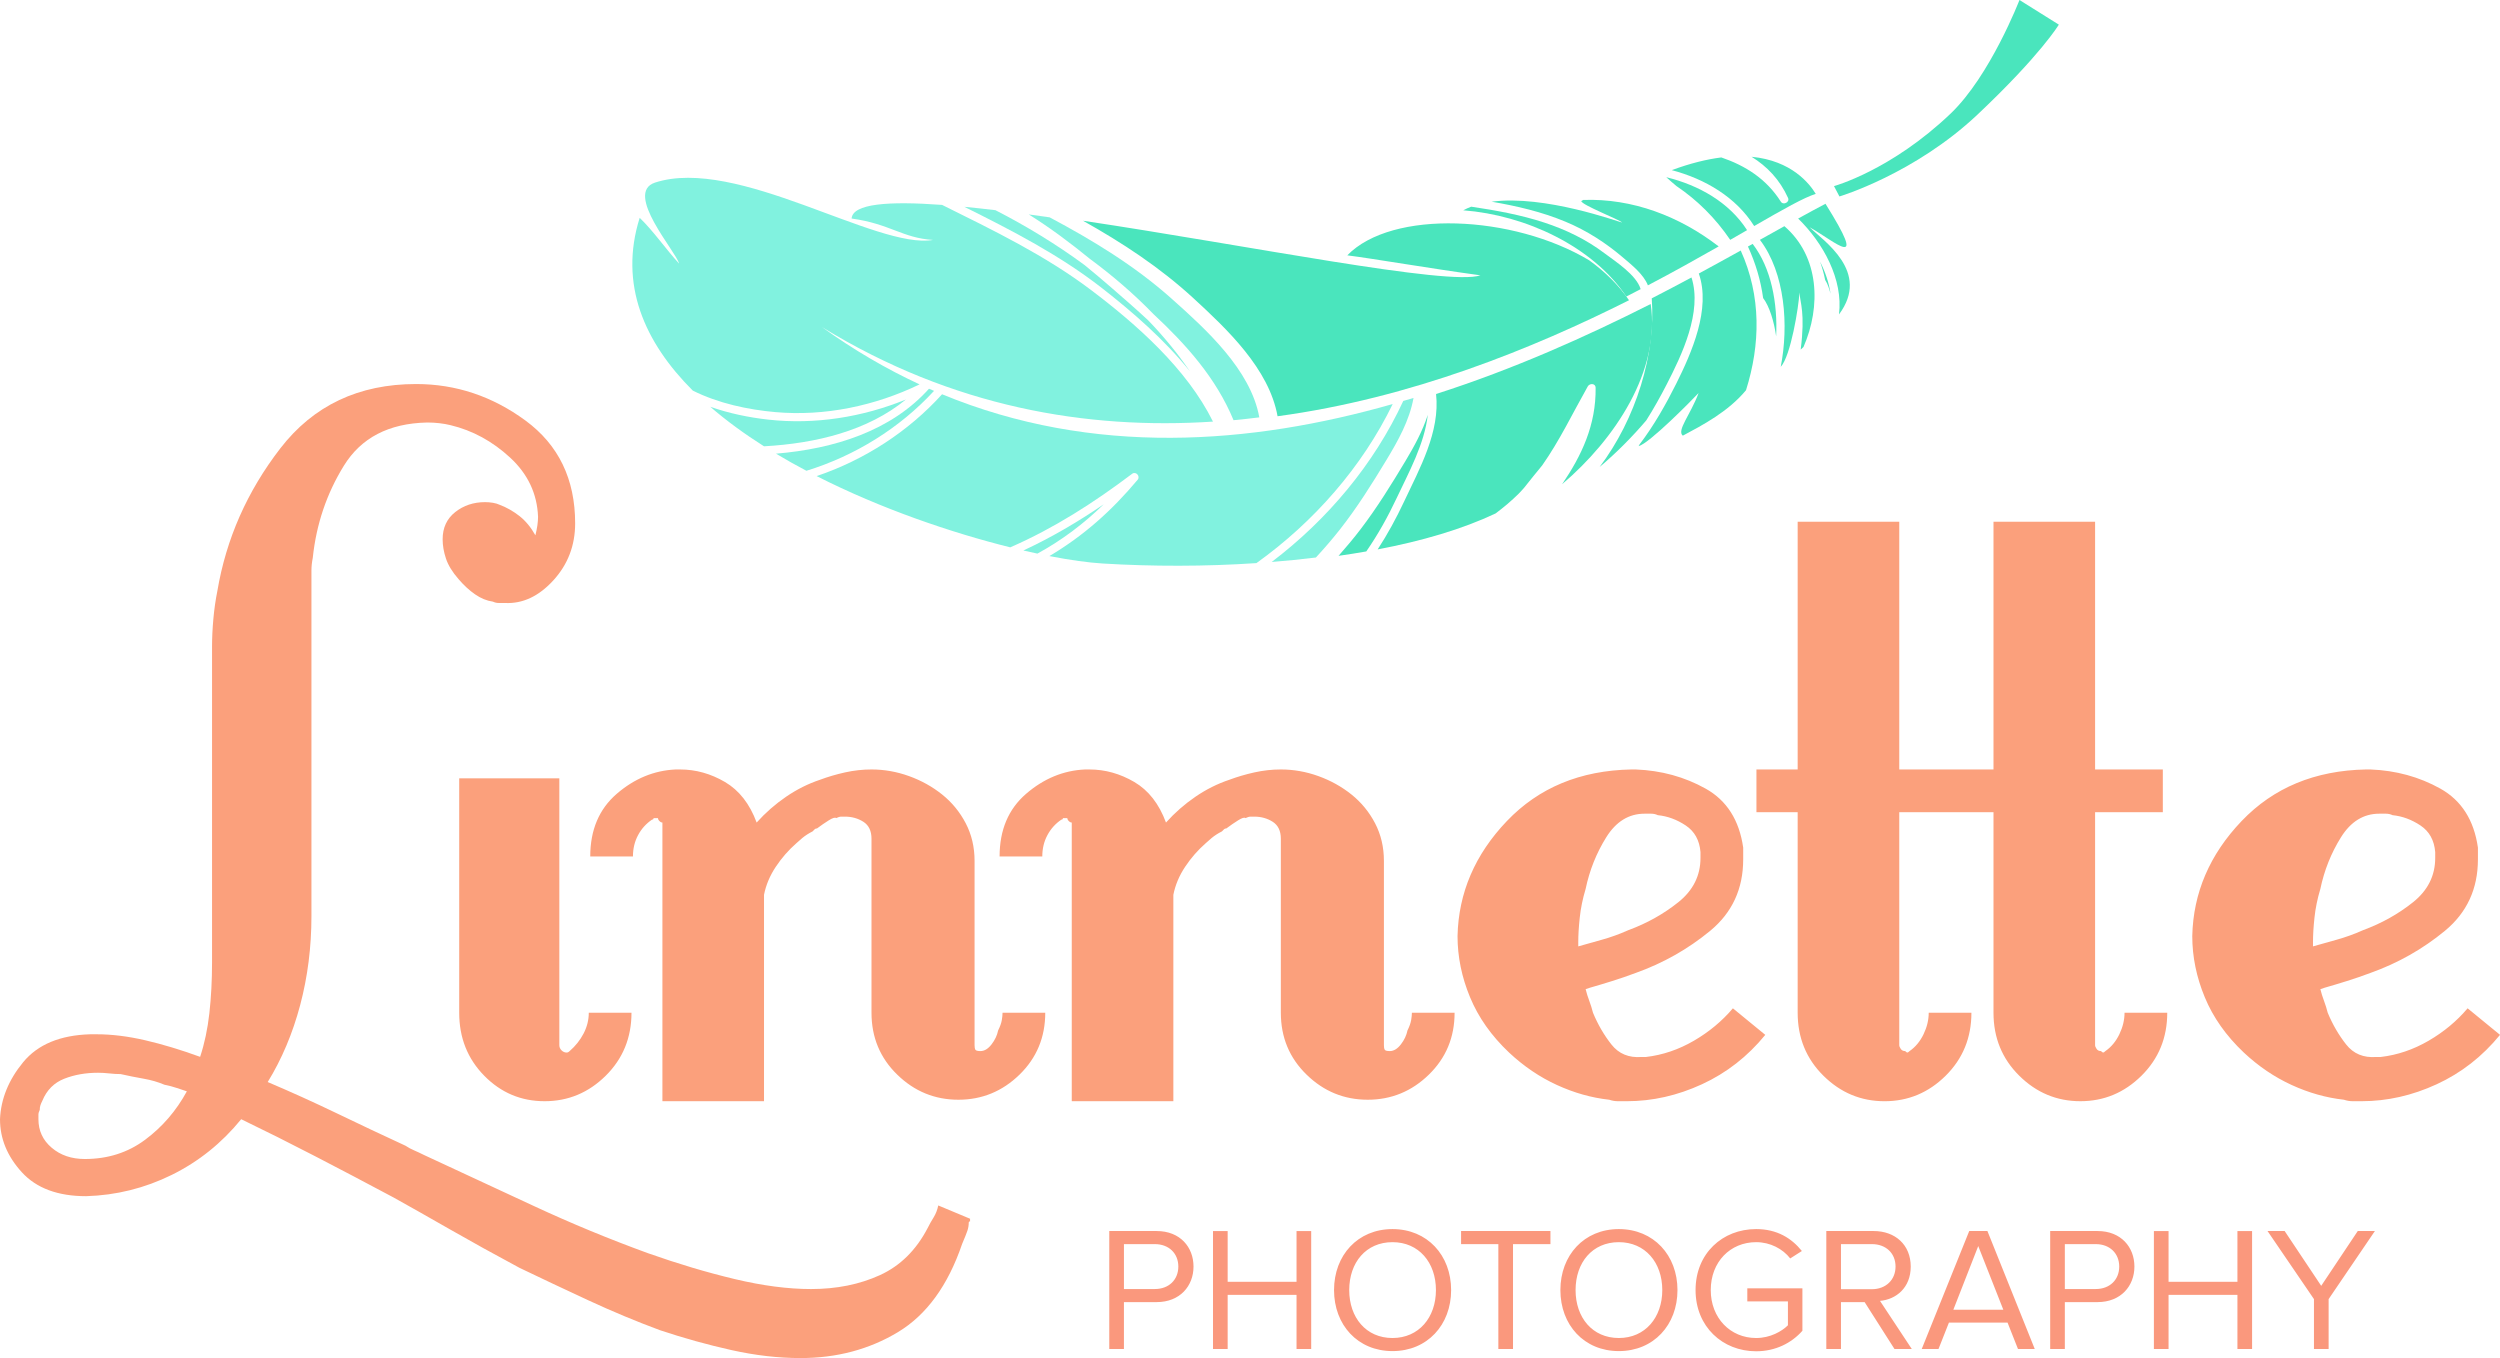 <?xml version="1.0" encoding="utf-8"?>
<!-- Generator: Adobe Illustrator 18.1.1, SVG Export Plug-In . SVG Version: 6.00 Build 0)  -->
<svg version="1.1" id="to-edit-in-vector_1_" xmlns="http://www.w3.org/2000/svg" xmlns:xlink="http://www.w3.org/1999/xlink"
	 x="0px" y="0px" viewBox="0 0 400.005 217.292" enable-background="new 0 0 400.005 217.292" xml:space="preserve">
	 <title>Linnette logo</title>
<g id="Linnette">
	<g>
		<path fill="#FBA07C" d="M93.382,165.355c-0.552,1.062-1.296,2.002-2.238,2.82c-0.158,0.159-0.317,0.236-0.471,0.236
			c-0.317,0-0.589-0.118-0.825-0.354c-0.236-0.236-0.353-0.509-0.353-0.826v-42.701H73.474v37.51c0,4,1.333,7.358,4.005,10.078
			c2.669,2.72,5.89,4.077,9.66,4.077c3.77,0,7.027-1.357,9.777-4.077c2.746-2.72,4.123-6.078,4.123-10.078h-6.832
			C94.206,163.188,93.93,164.293,93.382,165.355z M160.292,163.221c-0.081,0.472-0.276,1.025-0.589,1.651
			c-0.158,0.789-0.512,1.533-1.06,2.241c-0.552,0.708-1.141,1.062-1.767,1.062c-0.471,0-0.747-0.077-0.825-0.236
			c-0.081-0.155-0.118-0.391-0.118-0.708v-0.236v-29.253c0-2.201-0.471-4.206-1.414-6.016c-0.942-1.806-2.201-3.34-3.77-4.6
			c-1.572-1.257-3.339-2.241-5.301-2.949c-1.966-0.708-3.968-1.062-6.008-1.062c-1.414,0-2.827,0.159-4.241,0.472
			c-1.414,0.317-2.75,0.708-4.005,1.18c-1.885,0.63-3.692,1.533-5.419,2.713c-1.73,1.18-3.298,2.558-4.712,4.129
			c-1.101-2.986-2.79-5.15-5.065-6.488c-2.279-1.334-4.675-2.005-7.186-2.005c-0.158,0-0.276,0-0.353,0c-0.081,0-0.199,0-0.353,0
			c-3.457,0.159-6.597,1.456-9.424,3.893c-2.827,2.44-4.241,5.78-4.241,10.026h6.832c0-1.257,0.272-2.396,0.825-3.421
			c0.549-1.021,1.296-1.847,2.238-2.477c0.155,0,0.236-0.077,0.236-0.236h0.236c0.155,0,0.313,0,0.471,0
			c0,0.159,0.077,0.317,0.236,0.472c0.155,0.159,0.313,0.236,0.471,0.236c0,0.159,0,0.317,0,0.472v44.116h16.256v-33.028
			c0.313-1.57,0.942-3.067,1.885-4.482c0.942-1.415,2.039-2.672,3.298-3.775c0.155-0.155,0.471-0.431,0.942-0.826
			c0.471-0.391,1.02-0.745,1.649-1.062c0.155-0.155,0.272-0.273,0.353-0.354c0.077-0.077,0.195-0.118,0.353-0.118
			c0.626-0.472,1.255-0.903,1.885-1.298c0.626-0.391,1.02-0.509,1.178-0.354c0.313-0.155,0.589-0.236,0.825-0.236
			c0.236,0,0.431,0,0.589,0c1.097,0,2.08,0.276,2.945,0.826c0.861,0.553,1.296,1.456,1.296,2.713v27.838
			c0,3.933,1.373,7.236,4.123,9.908c2.746,2.676,6.008,4.01,9.777,4.01c3.77,0,7.027-1.334,9.777-4.01
			c2.746-2.672,4.123-5.975,4.123-9.908h-6.832C160.41,162.358,160.369,162.749,160.292,163.221z M225.788,163.221
			c-0.081,0.472-0.276,1.025-0.589,1.651c-0.158,0.789-0.512,1.533-1.06,2.241c-0.552,0.708-1.141,1.062-1.767,1.062
			c-0.471,0-0.747-0.077-0.825-0.236c-0.081-0.155-0.118-0.391-0.118-0.708v-0.236v-29.253c0-2.201-0.471-4.206-1.414-6.016
			c-0.942-1.806-2.201-3.34-3.77-4.6c-1.572-1.257-3.339-2.241-5.301-2.949c-1.966-0.708-3.968-1.062-6.008-1.062
			c-1.414,0-2.827,0.159-4.241,0.472c-1.414,0.317-2.75,0.708-4.005,1.18c-1.885,0.63-3.692,1.533-5.419,2.713
			c-1.73,1.18-3.298,2.558-4.712,4.129c-1.101-2.986-2.79-5.15-5.065-6.488c-2.279-1.334-4.675-2.005-7.186-2.005
			c-0.158,0-0.276,0-0.353,0c-0.081,0-0.199,0-0.353,0c-3.457,0.159-6.597,1.456-9.424,3.893c-2.827,2.44-4.241,5.78-4.241,10.026
			h6.832c0-1.257,0.272-2.396,0.825-3.421c0.549-1.021,1.296-1.847,2.238-2.477c0.155,0,0.236-0.077,0.236-0.236h0.236
			c0.155,0,0.313,0,0.471,0c0,0.159,0.077,0.317,0.236,0.472c0.155,0.159,0.313,0.236,0.471,0.236c0,0.159,0,0.317,0,0.472v44.116
			h16.256v-33.028c0.313-1.57,0.942-3.067,1.885-4.482c0.942-1.415,2.039-2.672,3.298-3.775c0.155-0.155,0.471-0.431,0.942-0.826
			c0.471-0.391,1.02-0.745,1.649-1.062c0.155-0.155,0.272-0.273,0.353-0.354c0.077-0.077,0.195-0.118,0.353-0.118
			c0.626-0.472,1.255-0.903,1.885-1.298c0.626-0.391,1.02-0.509,1.178-0.354c0.313-0.155,0.589-0.236,0.825-0.236s0.431,0,0.589,0
			c1.097,0,2.08,0.276,2.945,0.826c0.861,0.553,1.296,1.456,1.296,2.713v27.838c0,3.933,1.373,7.236,4.123,9.908
			c2.746,2.676,6.008,4.01,9.777,4.01c3.77,0,7.027-1.334,9.777-4.01c2.746-2.672,4.123-5.975,4.123-9.908h-6.832
			C225.906,162.358,225.865,162.749,225.788,163.221z M271.021,166.524c-2.437,1.416-4.988,2.282-7.657,2.595
			c-0.158,0-0.276,0-0.353,0c-0.081,0-0.199,0-0.353,0c-2.043,0.159-3.652-0.509-4.83-2.005c-1.178-1.493-2.161-3.185-2.945-5.072
			c-0.158-0.627-0.353-1.257-0.589-1.887c-0.236-0.627-0.434-1.257-0.589-1.887l0.707-0.236c1.097-0.313,2.275-0.667,3.534-1.062
			c1.255-0.391,2.511-0.826,3.77-1.297c4.395-1.57,8.364-3.812,11.898-6.724c3.534-2.908,5.301-6.724,5.301-11.442
			c0-0.155,0-0.313,0-0.472c0-0.155,0-0.313,0-0.472c0-0.155,0-0.313,0-0.472c0-0.155,0-0.313,0-0.472
			c-0.63-4.401-2.632-7.549-6.008-9.437c-3.379-1.887-7.108-2.908-11.191-3.067c-0.158,0-0.276,0-0.353,0c-0.081,0-0.199,0-0.353,0
			c-8.169,0.159-14.806,2.912-19.908,8.257c-5.106,5.349-7.738,11.482-7.893,18.401c0,3.303,0.666,6.569,2.003,9.79
			c1.333,3.225,3.416,6.174,6.243,8.847c2.356,2.204,4.907,3.933,7.657,5.19c2.746,1.261,5.537,2.046,8.364,2.359
			c0.471,0.159,0.942,0.236,1.414,0.236s0.942,0,1.414,0c4.082,0,8.088-0.903,12.015-2.713c3.924-1.806,7.304-4.442,10.131-7.903
			l-5.183-4.246C275.534,163.379,273.454,165.108,271.021,166.524z M252.526,151.071c0-0.077,0-0.195,0-0.354
			c0-1.098,0.077-2.396,0.236-3.893c0.155-1.493,0.471-3.026,0.942-4.6c0.626-2.986,1.727-5.739,3.298-8.257
			c1.568-2.514,3.611-3.775,6.126-3.775c0.313,0,0.666,0,1.06,0c0.39,0,0.744,0.081,1.06,0.236c1.568,0.158,3.063,0.708,4.476,1.651
			s2.198,2.359,2.356,4.246c0,0.159,0,0.317,0,0.472c0,0.159,0,0.317,0,0.472c0,2.831-1.178,5.19-3.534,7.077
			s-5.029,3.384-8.01,4.482c-1.414,0.63-2.827,1.143-4.241,1.533c-1.414,0.394-2.673,0.748-3.77,1.062
			C252.526,151.27,252.526,151.152,252.526,151.071z M339.106,165.477c-0.552,1.146-1.296,2.046-2.238,2.698
			c-0.158,0.159-0.276,0.236-0.353,0.236c-0.081,0-0.199-0.077-0.353-0.236c-0.317,0-0.552-0.118-0.707-0.354
			c-0.158-0.236-0.236-0.431-0.236-0.59c0-3.163,0-6.289,0-9.378c0-3.085,0-6.211,0-9.378c0-3.008,0-6.093,0-9.26
			c0-3.163,0-6.252,0-9.26h10.838v-6.842h-10.838V83.482h-16.256v39.634h-4.24h-2.357h-8.48V83.482h-16.256v39.634h-6.597v6.842
			h6.597v32.084c0,4,1.373,7.358,4.123,10.078c2.746,2.72,6.008,4.077,9.777,4.077s7.027-1.357,9.777-4.077
			c2.746-2.72,4.123-6.078,4.123-10.078h-6.832c0,1.146-0.276,2.293-0.825,3.435c-0.552,1.146-1.296,2.046-2.238,2.698
			c-0.158,0.159-0.276,0.236-0.353,0.236c-0.081,0-0.199-0.077-0.353-0.236c-0.317,0-0.552-0.118-0.707-0.354
			c-0.158-0.236-0.236-0.431-0.236-0.59c0-3.163,0-6.289,0-9.378c0-3.085,0-6.211,0-9.378c0-3.008,0-6.093,0-9.26
			c0-3.163,0-6.252,0-9.26h8.48h2.357h4.24v32.084c0,4,1.373,7.358,4.123,10.078c2.746,2.72,6.008,4.077,9.777,4.077
			c3.77,0,7.027-1.357,9.777-4.077c2.746-2.72,4.123-6.078,4.123-10.078h-6.832C339.93,163.188,339.654,164.334,339.106,165.477z
			 M394.822,161.333c-1.73,2.046-3.81,3.775-6.243,5.19c-2.437,1.416-4.988,2.282-7.657,2.595c-0.158,0-0.276,0-0.353,0
			c-0.081,0-0.199,0-0.353,0c-2.043,0.159-3.652-0.509-4.83-2.005c-1.178-1.493-2.161-3.185-2.945-5.072
			c-0.158-0.627-0.353-1.257-0.589-1.887c-0.236-0.627-0.434-1.257-0.589-1.887l0.707-0.236c1.097-0.313,2.275-0.667,3.534-1.062
			c1.255-0.391,2.51-0.826,3.77-1.297c4.395-1.57,8.364-3.812,11.898-6.724c3.534-2.908,5.301-6.724,5.301-11.442
			c0-0.155,0-0.313,0-0.472c0-0.155,0-0.313,0-0.472c0-0.155,0-0.313,0-0.472c0-0.155,0-0.313,0-0.472
			c-0.629-4.401-2.632-7.549-6.008-9.437c-3.379-1.887-7.108-2.908-11.191-3.067c-0.158,0-0.276,0-0.353,0c-0.081,0-0.199,0-0.353,0
			c-8.169,0.159-14.806,2.912-19.908,8.257c-5.106,5.349-7.738,11.482-7.892,18.401c0,3.303,0.666,6.569,2.003,9.79
			c1.333,3.225,3.416,6.174,6.243,8.847c2.356,2.204,4.907,3.933,7.657,5.19c2.746,1.261,5.537,2.046,8.364,2.359
			c0.471,0.159,0.942,0.236,1.414,0.236c0.471,0,0.942,0,1.414,0c4.082,0,8.088-0.903,12.015-2.713
			c3.924-1.806,7.304-4.442,10.131-7.903L394.822,161.333z M370.084,151.071c0-0.077,0-0.195,0-0.354
			c0-1.098,0.077-2.396,0.236-3.893c0.155-1.493,0.471-3.026,0.942-4.6c0.626-2.986,1.726-5.739,3.298-8.257
			c1.568-2.514,3.611-3.775,6.126-3.775c0.313,0,0.666,0,1.06,0c0.39,0,0.744,0.081,1.06,0.236c1.568,0.158,3.063,0.708,4.476,1.651
			c1.414,0.944,2.198,2.359,2.356,4.246c0,0.159,0,0.317,0,0.472c0,0.159,0,0.317,0,0.472c0,2.831-1.178,5.19-3.534,7.077
			s-5.029,3.384-8.01,4.482c-1.414,0.63-2.827,1.143-4.241,1.533c-1.414,0.394-2.673,0.748-3.77,1.062
			C370.084,151.27,370.084,151.152,370.084,151.071z"/>
	</g>
</g>
<g id="L">
	<g>
		<path fill-rule="evenodd" clip-rule="evenodd" fill="#FBA07C" d="M150.123,192.875c-0.142,0.707-0.391,1.344-0.742,1.911
			c-0.354,0.564-0.673,1.131-0.954,1.699c-1.839,3.536-4.383,6.051-7.633,7.537c-3.253,1.486-6.928,2.229-11.026,2.229
			c-3.678,0-7.739-0.531-12.192-1.592c-4.453-1.062-9.084-2.442-13.888-4.14c-6.222-2.266-12.298-4.777-18.235-7.538
			c-5.937-2.76-11.805-5.484-17.599-8.174c-0.567-0.282-1.097-0.531-1.59-0.743c-0.497-0.212-0.954-0.458-1.378-0.743
			c-3.677-1.699-7.352-3.43-11.026-5.202c-3.677-1.768-7.352-3.43-11.026-4.99c2.26-3.679,3.992-7.783,5.195-12.315
			c1.199-4.529,1.802-9.269,1.802-14.226c0-8.775,0-17.623,0-26.54c0-8.918,0-17.835,0-26.753c0-0.707,0-1.38,0-2.017
			c0-0.637,0.07-1.307,0.212-2.017c0.563-5.378,2.226-10.298,4.983-14.756s7.173-6.758,13.252-6.901h0.212
			c0.563,0,1.166,0.036,1.802,0.106c0.636,0.073,1.236,0.179,1.802,0.318c3.532,0.849,6.712,2.584,9.542,5.202
			c2.826,2.621,4.31,5.769,4.453,9.448c0,0.425-0.036,0.886-0.106,1.38c-0.073,0.498-0.179,1.028-0.318,1.592
			c-0.709-1.274-1.557-2.299-2.544-3.079c-0.991-0.776-2.051-1.38-3.181-1.805c-0.285-0.139-0.636-0.246-1.06-0.318
			c-0.424-0.07-0.848-0.106-1.272-0.106c-1.839,0-3.429,0.531-4.771,1.592c-1.345,1.062-2.014,2.515-2.014,4.353
			c0,0.992,0.176,2.017,0.53,3.079c0.351,1.062,1.024,2.16,2.014,3.291c0.848,0.992,1.729,1.805,2.651,2.442
			c0.918,0.637,1.872,1.028,2.862,1.168c0.282,0.143,0.6,0.212,0.954,0.212c0.351,0,0.669,0,0.954,0
			c2.826,0.143,5.407-1.062,7.739-3.609s3.499-5.59,3.499-9.13c0-7.076-2.65-12.56-7.951-16.455
			c-5.301-3.891-11.132-5.839-17.493-5.839c-9.19,0-16.433,3.434-21.734,10.298c-5.301,6.867-8.66,14.474-10.072,22.825
			c-0.285,1.417-0.497,2.903-0.636,4.459c-0.142,1.559-0.212,3.046-0.212,4.459c0,8.354,0,16.74,0,25.16c0,8.423,0,16.88,0,25.373
			c0,2.833-0.142,5.52-0.424,8.068c-0.285,2.548-0.779,4.883-1.484,7.007c-3.111-1.131-6.043-2.017-8.8-2.654
			c-2.757-0.637-5.337-0.955-7.739-0.955c-0.142,0-0.285,0-0.424,0c-0.143,0-0.248,0-0.318,0c-0.073,0-0.179,0-0.318,0
			c-4.807,0.143-8.375,1.629-10.708,4.459c-2.332,2.833-3.572,5.875-3.711,9.13c0,3.115,1.166,5.945,3.499,8.493
			c2.332,2.548,5.758,3.822,10.284,3.822c4.804-0.143,9.363-1.274,13.676-3.397c4.31-2.123,8.021-5.096,11.132-8.918
			c3.817,1.841,7.773,3.822,11.874,5.945c4.098,2.123,8.269,4.316,12.51,6.582c2.544,1.413,5.546,3.112,9.012,5.096
			c3.462,1.981,7.173,4.034,11.132,6.157c3.532,1.699,7.209,3.43,11.026,5.202c3.817,1.768,7.633,3.361,11.45,4.777
			c3.817,1.274,7.633,2.336,11.45,3.185c3.817,0.849,7.491,1.274,11.026,1.274c5.795,0,10.99-1.38,15.585-4.14
			c4.592-2.76,8.021-7.468,10.284-14.119c0.424-0.992,0.706-1.699,0.848-2.123c0.139-0.425,0.212-0.849,0.212-1.274
			c0-0.143,0.07-0.212,0.212-0.212c0-0.143,0-0.285,0-0.425L150.123,192.875z M23.218,182.365c-2.757,2.054-5.974,3.079-9.648,3.079
			c-2.12,0-3.89-0.601-5.301-1.805c-1.415-1.201-2.12-2.724-2.12-4.565c0-0.282,0-0.531,0-0.743c0-0.212,0.07-0.458,0.212-0.743
			c0-0.282,0.033-0.531,0.106-0.743c0.07-0.212,0.176-0.458,0.318-0.743c0.706-1.699,1.872-2.866,3.499-3.503
			c1.623-0.637,3.426-0.955,5.407-0.955c0.563,0,1.166,0.036,1.802,0.106c0.636,0.073,1.236,0.106,1.802,0.106
			c1.272,0.285,2.508,0.531,3.711,0.743c1.199,0.212,2.296,0.531,3.287,0.955c0.706,0.143,1.378,0.318,2.014,0.531
			s1.166,0.391,1.59,0.531C28.201,177.731,25.975,180.315,23.218,182.365z"/>
	</g>
</g>
<g id="photography">
	<g>
		<path fill="#FA987D" d="M185.06,196.967h-7.573v18.872h2.345v-7.498h5.227c3.758,0,5.906-2.603,5.906-5.687
			C190.966,199.57,188.846,196.967,185.06,196.967z M184.777,206.248h-4.945v-7.187h4.945c2.232,0,3.758,1.471,3.758,3.593
			S187.01,206.248,184.777,206.248z M207.448,205.088h-11.02v-8.12h-2.345v18.872h2.345v-8.658h11.02v8.658h2.345v-18.872h-2.345
			V205.088z M222.802,196.656c-5.566,0-9.353,4.188-9.353,9.761s3.786,9.761,9.353,9.761c5.566,0,9.381-4.188,9.381-9.761
			S228.368,196.656,222.802,196.656z M222.802,214.085c-4.238,0-6.923-3.282-6.923-7.668c0-4.414,2.684-7.668,6.923-7.668
			c4.21,0,6.951,3.254,6.951,7.668C229.753,210.803,227.012,214.085,222.802,214.085z M233.777,199.061h5.962v16.779h2.345v-16.779
			h5.99v-2.094h-14.298V199.061z M259.018,196.656c-5.566,0-9.353,4.188-9.353,9.761s3.786,9.761,9.353,9.761
			s9.381-4.188,9.381-9.761S264.584,196.656,259.018,196.656z M259.018,214.085c-4.238,0-6.923-3.282-6.923-7.668
			c0-4.414,2.684-7.668,6.923-7.668c4.21,0,6.951,3.254,6.951,7.668C265.969,210.803,263.228,214.085,259.018,214.085z
			 M279.572,208.228h6.499v3.82c-0.961,0.962-2.826,2.037-5.086,2.037c-4.125,0-7.262-3.197-7.262-7.668
			c0-4.527,3.136-7.668,7.262-7.668c2.26,0,4.267,1.075,5.453,2.603l1.865-1.188c-1.639-2.037-3.956-3.508-7.318-3.508
			c-5.369,0-9.692,3.876-9.692,9.761c0,5.857,4.323,9.79,9.692,9.79c3.08,0,5.651-1.302,7.403-3.282v-6.791h-8.816V208.228z
			 M305.72,202.654c0-3.48-2.487-5.687-5.934-5.687h-7.573v18.872h2.345v-7.498h3.786l4.775,7.498h2.769l-5.086-7.696
			C303.375,207.917,305.72,206.05,305.72,202.654z M294.559,206.276v-7.215h4.945c2.232,0,3.786,1.443,3.786,3.593
			c0,2.122-1.554,3.622-3.786,3.622H294.559z M315.082,196.967l-7.601,18.872h2.684l1.667-4.216h9.381l1.667,4.216h2.684
			l-7.573-18.872H315.082z M312.539,209.558l3.984-10.186l4.012,10.186H312.539z M335.606,196.967h-7.573v18.872h2.345v-7.498h5.227
			c3.758,0,5.906-2.603,5.906-5.687C341.511,199.57,339.392,196.967,335.606,196.967z M335.323,206.248h-4.945v-7.187h4.945
			c2.232,0,3.758,1.471,3.758,3.593S337.555,206.248,335.323,206.248z M357.993,205.088h-11.02v-8.12h-2.345v18.872h2.345v-8.658
			h11.02v8.658h2.345v-18.872h-2.345V205.088z M377.247,196.967l-5.849,8.771l-5.849-8.771h-2.741l7.431,10.893v7.979h2.345v-7.979
			l7.403-10.893H377.247z"/>
	</g>
</g>
<g id="Vector_Smart_Object_xA0_Image_1_">
	<path fill="#81F2DF" d="M122.922,67.141c-3.045-0.34-6.249-0.986-9.283-2.06c2.6,2.252,5.503,4.362,8.604,6.329
		c8.304-0.462,16.593-2.469,22.706-7.492C138.017,66.753,130.375,67.971,122.922,67.141"/>
	<path fill="#81F2DF" d="M187.446,47.775c-5.89-5.252-12.581-9.318-19.499-12.999c-1.129-0.162-2.248-0.319-3.345-0.468
		c3.399,2.12,6.614,4.53,9.755,7.09c3.636,2.684,7.07,5.631,10.183,8.843c5.259,4.897,10.046,10.259,12.829,16.99
		c1.382-0.127,2.755-0.28,4.122-0.451C200.127,59.157,192.907,52.644,187.446,47.775"/>
	<path fill="#81F2DF" d="M176.315,46.093c4.906,3.83,10.021,8.271,14.087,13.337c-1.979-2.894-4.23-5.627-6.702-8.187
		c-1.908-1.775-3.879-3.49-5.837-5.186c-1.431-1.241-2.872-2.458-4.327-3.645c-4.539-3.344-9.378-6.279-14.268-8.783
		c-1.726-0.206-3.386-0.386-4.977-0.54C161.94,36.895,169.558,40.82,176.315,46.093"/>
	<path fill="#81F2DF" d="M108.651,42.17c-2.017-2.187-4.138-5.251-6.3-7.319c-3.338,10.621,0.729,19.887,8.496,27.645
		c4.097,2.051,8.859,3.055,13.205,3.442c7.904,0.705,15.964-0.998,23.083-4.435c-5.268-2.447-10.486-5.468-15.616-9.168
		c20.918,12.834,42.389,16.443,62.56,15.124c-4.152-8.415-12.182-15.53-19.574-21.102c-7.318-5.515-15.586-9.513-23.765-13.571
		c-8.596-0.632-14.312-0.198-14.48,2.18c6.152,0.847,8.149,3.13,13.038,3.424c-8.983,1.581-31.416-13.437-44.488-9.176
		C99.771,30.857,108.231,40.323,108.651,42.17"/>
	<path fill="#81F2DF" d="M176.596,80.688c-4.105,2.798-8.358,5.305-12.854,7.392c0.763,0.177,1.512,0.344,2.243,0.499
		C169.99,86.394,173.439,83.757,176.596,80.688"/>
	<path fill="#81F2DF" d="M203.471,89.917c2.383-0.193,4.751-0.422,7.073-0.714c1.337-1.449,2.632-2.941,3.854-4.498
		c2.753-3.505,5.115-7.27,7.419-11.08c1.88-3.109,3.7-6.356,4.35-9.953c-0.543,0.167-1.096,0.319-1.642,0.481
		C219.856,74.257,212.411,83.13,203.471,89.917"/>
	<path fill="#81F2DF" d="M161.642,87.577c6.992-3.048,13.367-7.138,19.504-11.77c0.6-0.452,1.348,0.399,0.88,0.957
		c-4.166,4.966-8.647,8.968-14.124,12.211c3.333,0.647,6.244,1.048,8.529,1.188c7.952,0.486,16.374,0.487,24.601-0.064
		c9.185-6.573,16.91-15.378,21.803-25.451c-22.712,6.479-47.861,8.445-72.103-1.565c-5.396,5.977-12.419,10.504-20.066,13.092
		C140.965,81.41,152.272,85.247,161.642,87.577"/>
	<path fill="#81F2DF" d="M129.027,75.326c7.761-2.386,14.94-6.831,20.421-12.787c-0.269-0.116-0.538-0.222-0.807-0.342
		c-6.092,6.781-15.178,9.608-24.482,10.392C125.741,73.539,127.37,74.45,129.027,75.326"/>
	<path fill="#4AE5BD" d="M256.676,40.487c-2.9-2.186-6.161-3.754-9.607-4.881c-3.8-1.245-7.723-1.949-11.672-2.535
		c-0.442,0.17-0.871,0.357-1.272,0.578c10.029,0.771,20.741,5.813,26.09,13.797c0.778-0.396,1.537-0.788,2.292-1.181
		C261.842,43.967,258.308,41.719,256.676,40.487"/>
	<path fill="#4AE5BD" d="M276.838,38.377c0.933-0.536,1.839-1.058,2.696-1.552c-2.857-4.451-7.709-7.195-12.927-8.472
		c0.568,0.519,1.101,0.976,1.624,1.413C271.585,32.028,274.499,34.93,276.838,38.377"/>
	<path fill="#4AE5BD" d="M253.317,31.993c-0.103,0.061-0.201,0.114-0.305,0.177c-0.029,0.599,6.289,3.047,6.521,3.435
		c-0.559-0.1-12.354-4.465-20.872-3.333c4.04,0.694,8.022,1.617,11.83,3.205c3.442,1.435,6.466,3.397,9.288,5.811
		c1.242,1.062,3.208,2.607,3.889,4.368c4.181-2.196,7.957-4.307,11.324-6.226C268.744,34.601,261.186,31.712,253.317,31.993"/>
	<path fill="#4AE5BD" d="M286.092,31.669c0.31,0.682-0.762,1.219-1.154,0.599c-2.319-3.661-5.699-5.773-9.523-7.079
		c-2.31,0.292-4.939,0.929-7.929,2.033c5.35,1.418,10.283,4.329,13.185,8.946c4.641-2.675,8.017-4.588,9.854-5.145
		c-0.972-1.598-3.827-5.323-10.268-5.939C282.719,26.614,284.749,28.707,286.092,31.669"/>
	<path fill="#4AE5BD" d="M173.285,35.32c6.278,3.52,12.291,7.455,17.649,12.381c5.388,4.955,12.128,11.317,13.477,18.899
		c21.392-2.893,40.92-10.872,56.234-18.56c-1.669-2.439-3.857-4.585-6.388-6.401c-12.187-7.284-31.533-8.15-38.686-0.784
		c4.37,0.559,13.118,2.081,21.298,3.197C231.848,45.797,199.627,39.265,173.285,35.32"/>
	<path fill="#4AE5BD" d="M218.611,88.23c1.852-2.679,3.453-5.549,4.842-8.503c1.946-4.139,4.465-8.675,4.996-13.348
		c-0.835,2.596-2.164,5.031-3.572,7.38c-2.226,3.712-4.505,7.406-7.13,10.853c-1.135,1.491-2.339,2.923-3.577,4.323
		C215.674,88.725,217.15,88.485,218.611,88.23"/>
	<path fill="#4AE5BD" d="M254.051,61.817c0.29-0.514,1.242-0.508,1.252,0.209c0.077,5.983-2.235,10.855-5.366,15.451
		c8.511-7.231,15.755-18.19,14.175-28.835c-10.208,5.162-21.843,10.397-34.339,14.4c0.666,6.05-2.634,11.931-5.124,17.225
		c-1.238,2.631-2.63,5.206-4.223,7.639c7.094-1.343,13.561-3.243,18.874-5.756c1.293-0.971,2.535-2.012,3.694-3.161
		c0.297-0.295,0.564-0.611,0.846-0.916c0.952-1.222,1.939-2.415,2.915-3.612C249.547,70.493,251.646,66.073,254.051,61.817"/>
	<path fill="#4AE5BD" d="M266.639,61.571c2.448-4.748,5.77-11.663,4.002-17.174c-2.045,1.096-4.165,2.213-6.357,3.338
		c0.66,8.944-2.518,19.256-8.342,26.984c2.702-2.27,5.322-4.933,7.463-7.455C264.607,65.372,265.682,63.425,266.639,61.571"/>
	<path fill="#4AE5BD" d="M278.52,40.085c-2.129,1.183-4.359,2.412-6.707,3.68c1.967,5.646-1.145,12.681-3.619,17.638
		c-1.608,3.222-3.55,6.681-5.895,9.75c-0.038,0.076-0.08,0.154-0.116,0.23c1.664-0.388,8.546-7.365,9.599-8.505
		c-1.315,3.508-3.544,6.012-2.529,6.831c3.179-1.694,7.279-3.846,10.113-7.275C281.66,55.138,281.836,47.413,278.52,40.085"/>
	<path fill="#4AE5BD" d="M288.113,55.935c0.165-0.141,0.294-0.275,0.446-0.413c2.825-6.453,2.584-14.48-3.055-19.333
		c-1.254,0.698-2.545,1.419-3.916,2.185c4.045,5.303,4.631,13.769,3.33,20.322c1.596-1.68,2.888-9.625,2.995-11.899
		C288.017,48.413,288.866,50.055,288.113,55.935"/>
	<path fill="#4AE5BD" d="M291.204,41.844c0.343,0.955,0.623,1.942,0.823,2.947c0.406,0.632,0.637,1.376,0.863,2.208
		C292.64,45.231,292.04,43.487,291.204,41.844"/>
	<path fill="#4AE5BD" d="M294.24,50.31c5.113-6.833-2.488-11.763-4.708-13.955c4.213,2.355,9.478,7.337,2.549-3.754
		c-1.34,0.704-2.814,1.508-4.374,2.368C291.683,38.833,294.944,44.704,294.24,50.31"/>
	<path fill="#4AE5BD" d="M280.427,39.023c-0.252,0.14-0.498,0.279-0.754,0.421c1.249,2.705,2.049,5.466,2.431,8.246
		c1.013,1.337,1.739,3.719,2.083,6.125C284.436,48.544,283.42,42.899,280.427,39.023"/>
	<path fill="#4AE5BD" d="M294.313,31.434c0,0,12.012-3.587,22.111-13.118c10.099-9.531,12.994-14.373,12.994-14.373l-6.298-3.942
		c0,0-4.669,12.104-11.005,18.162c-9.543,9.122-18.671,11.614-18.671,11.614L294.313,31.434z"/>
	<rect x="101.176" y="0" fill="none" width="228.241" height="90.52"/>
</g>
</svg>
